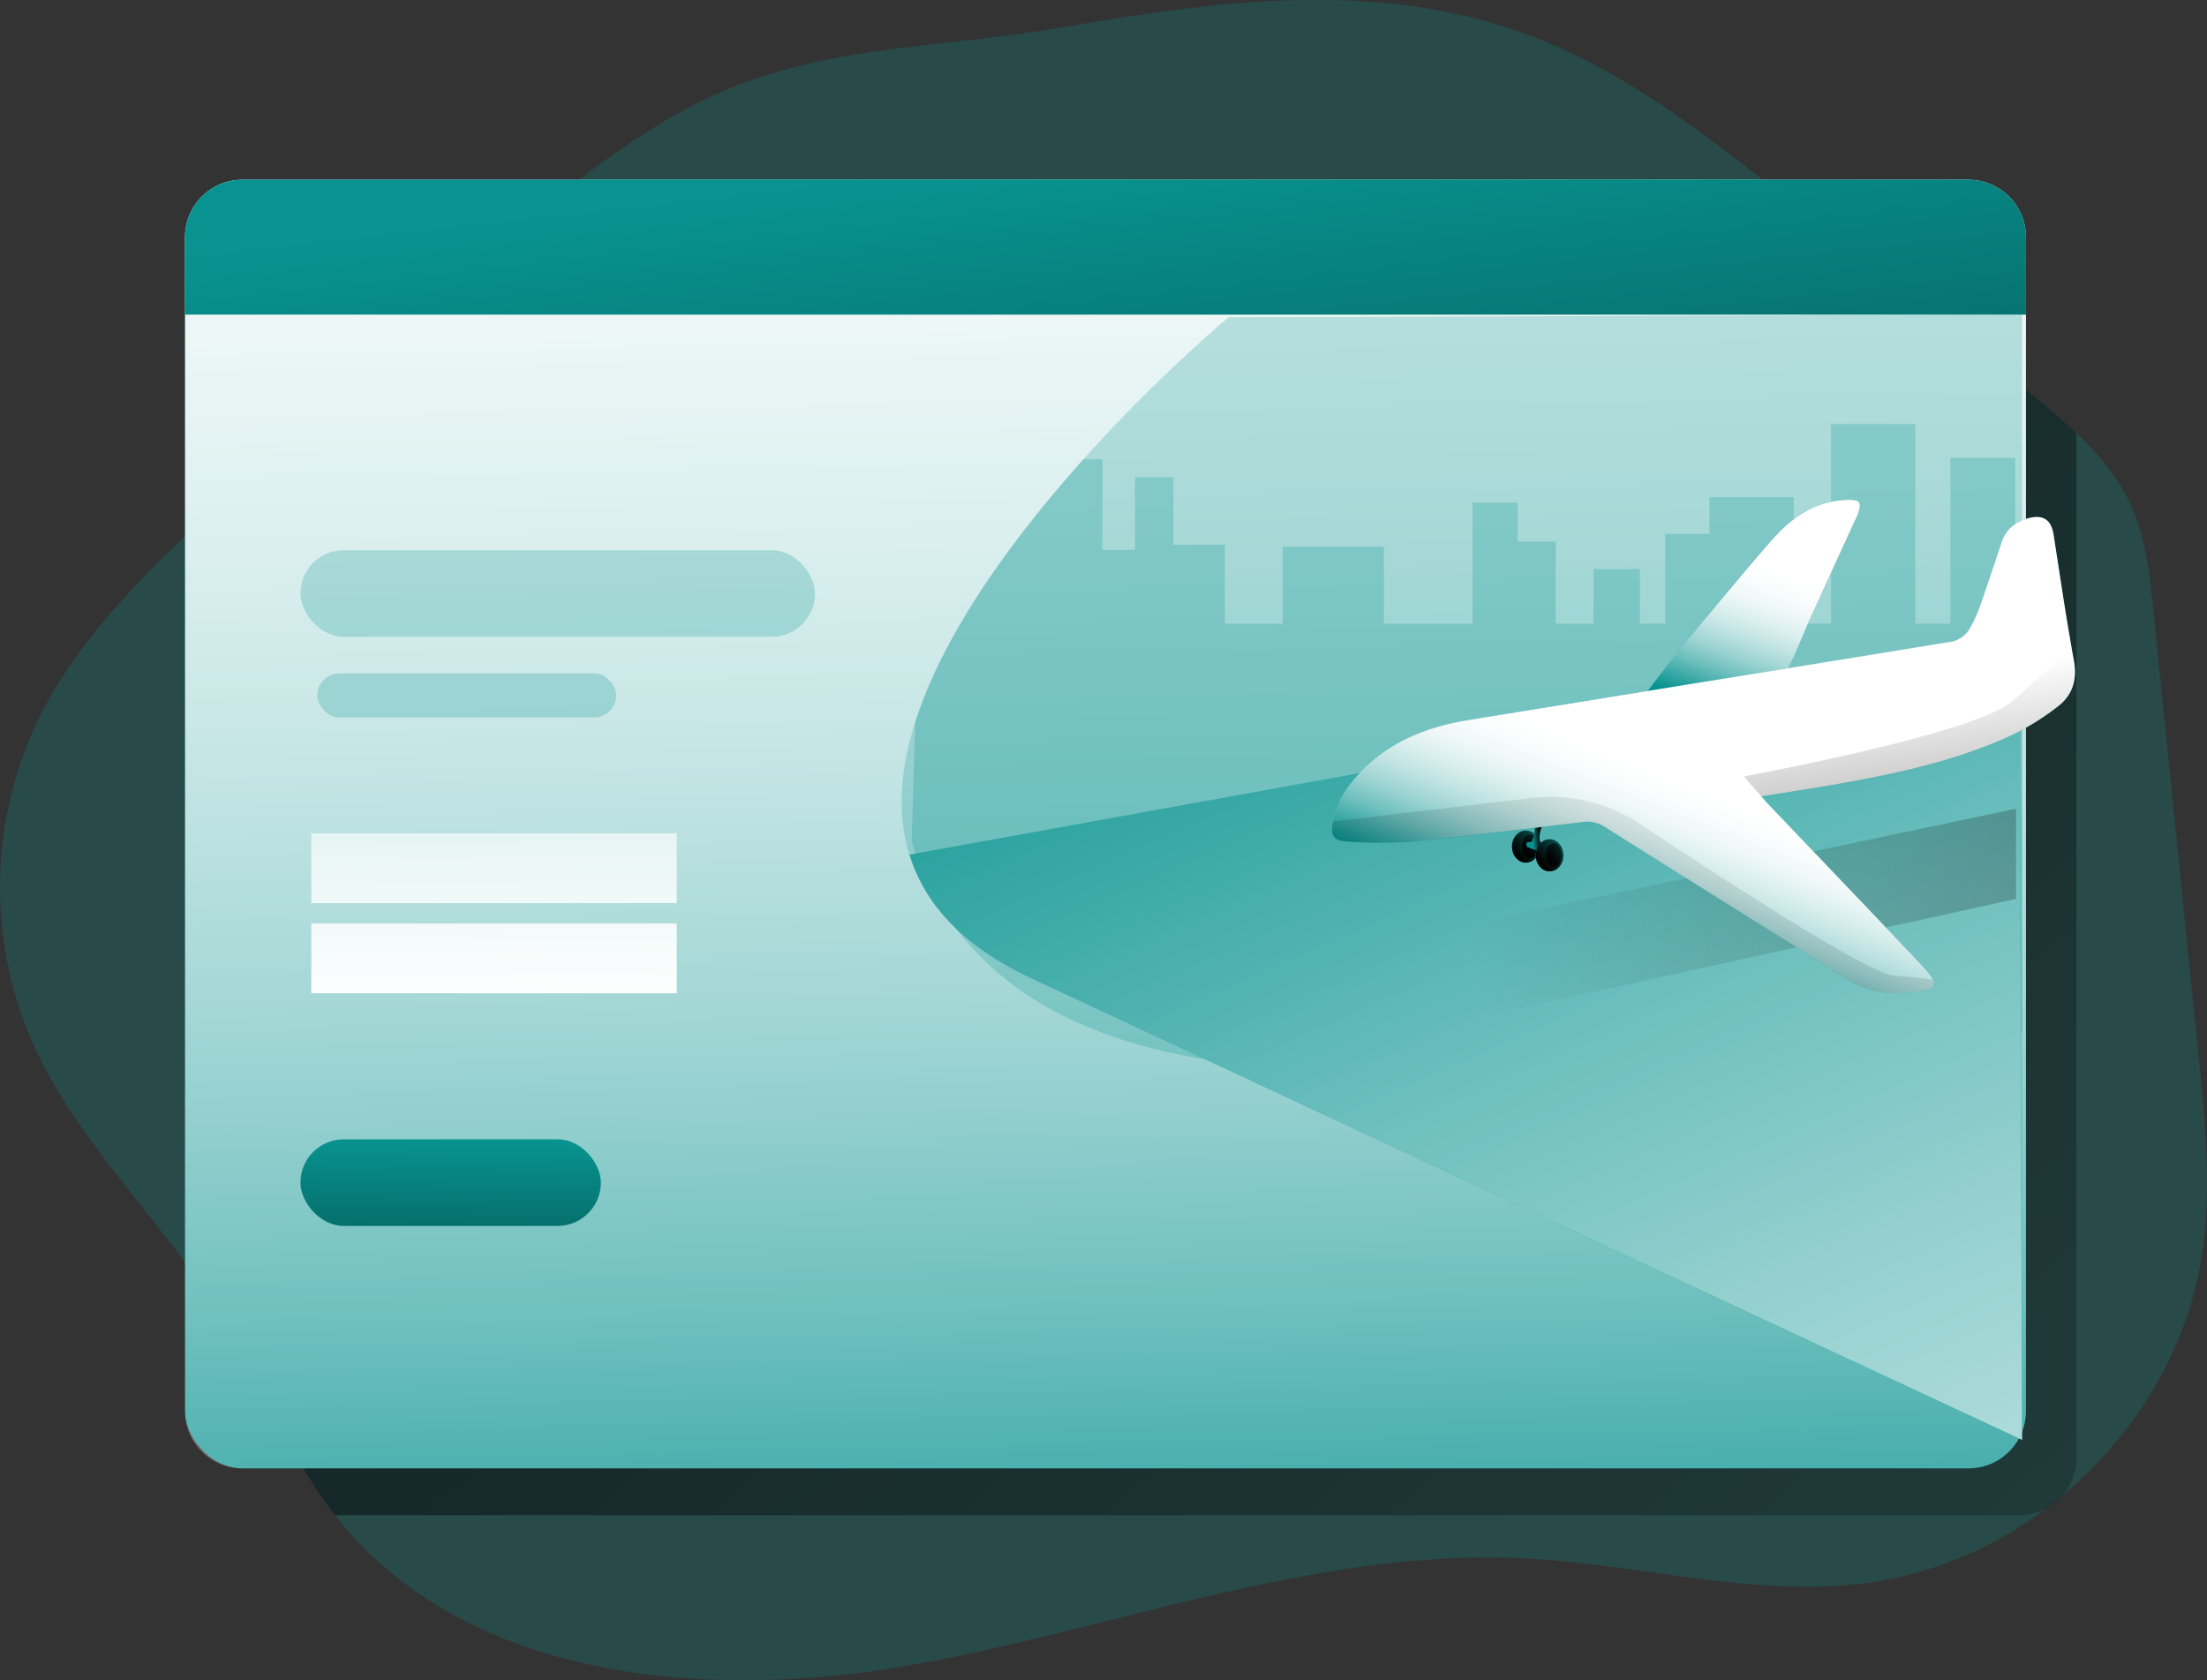 <svg id="Layer_1" data-name="Layer 1" xmlns="http://www.w3.org/2000/svg" xmlns:xlink="http://www.w3.org/1999/xlink" viewBox="0 0 565.15 430.27"><rect x="0" y="0" width="565.15" height="430.27" fill="#333333" stroke="none"/><defs><linearGradient id="linear-gradient" x1="100.96" y1="162.28" x2="99.57" y2="95.4" gradientUnits="userSpaceOnUse"><stop offset="0" stop-color="#fff" stop-opacity="0"/><stop offset="0.13" stop-color="#fff" stop-opacity="0.23"/><stop offset="0.23" stop-color="#fff" stop-opacity="0.41"/><stop offset="0.35" stop-color="#fff" stop-opacity="0.59"/><stop offset="0.48" stop-color="#fff" stop-opacity="0.74"/><stop offset="0.6" stop-color="#fff" stop-opacity="0.85"/><stop offset="0.72" stop-color="#fff" stop-opacity="0.93"/><stop offset="0.84" stop-color="#fff" stop-opacity="0.98"/><stop offset="0.95" stop-color="#fff"/></linearGradient><linearGradient id="linear-gradient-2" x1="638.59" y1="668.5" x2="-187.08" y2="-295.71" gradientUnits="userSpaceOnUse"><stop offset="0" stop-color="#010101" stop-opacity="0"/><stop offset="0.95" stop-color="#010101"/></linearGradient><linearGradient id="linear-gradient-3" x1="291.6" y1="496.27" x2="280.52" y2="-35.67" xlink:href="#linear-gradient"/><linearGradient id="linear-gradient-4" x1="283" y1="77.35" x2="319.94" y2="406.14" xlink:href="#linear-gradient-2"/><linearGradient id="linear-gradient-5" x1="115.57" y1="291.83" x2="114.03" y2="388.81" xlink:href="#linear-gradient-2"/><linearGradient id="linear-gradient-6" x1="339.06" y1="141.94" x2="646.61" y2="840.16" xlink:href="#linear-gradient"/><linearGradient id="linear-gradient-7" x1="377.18" y1="246.37" x2="1048.62" y2="130" xlink:href="#linear-gradient-2"/><linearGradient id="linear-gradient-8" x1="125.83" y1="168.66" x2="127.21" y2="279.03" xlink:href="#linear-gradient"/><linearGradient id="linear-gradient-9" x1="125.54" y1="168.66" x2="126.92" y2="279.03" xlink:href="#linear-gradient"/><linearGradient id="linear-gradient-10" x1="398.71" y1="210.72" x2="387.9" y2="218.95" xlink:href="#linear-gradient-2"/><linearGradient id="linear-gradient-11" x1="396.94" y1="212.85" x2="389.93" y2="218.18" xlink:href="#linear-gradient-2"/><linearGradient id="linear-gradient-12" x1="395.87" y1="253.16" x2="397.92" y2="252.97" xlink:href="#linear-gradient-2"/><linearGradient id="linear-gradient-13" x1="442.16" y1="218.58" x2="455.62" y2="181.11" xlink:href="#linear-gradient"/><linearGradient id="linear-gradient-14" x1="418.96" y1="281.96" x2="436.91" y2="236.69" xlink:href="#linear-gradient"/><linearGradient id="linear-gradient-15" x1="439.94" y1="218.27" x2="281.5" y2="660.03" xlink:href="#linear-gradient-2"/><linearGradient id="linear-gradient-16" x1="490.66" y1="211.97" x2="511.15" y2="346.61" xlink:href="#linear-gradient-2"/><linearGradient id="linear-gradient-17" x1="404.79" y1="212.95" x2="393.98" y2="221.17" xlink:href="#linear-gradient-2"/><linearGradient id="linear-gradient-18" x1="403.01" y1="215.07" x2="396.01" y2="220.41" xlink:href="#linear-gradient-2"/></defs><title>landing pages</title><path d="M567.12,359.74c-3.81,23.91-17.19,45.75-35.82,61.2C530,422,528.71,423,527.39,424c0,0-.06,0-.09.06a98.08,98.08,0,0,1-44.12,18.83c-29.46,4.4-59.14-4.46-88.86-6-53.27-2.79-104.61,17.78-157.09,27.19S123,468.21,89.72,426.52c-.2-.23-.36-.46-.56-.72C78.63,412.32,72,396.28,63.67,381.25q-2.16-3.93-4.46-7.7c-14.76-23.92-36.44-43.5-47.73-69.22a99.12,99.12,0,0,1,1.12-81.08c10.63-22.51,29.32-40,47.56-56.95,1.18-1.08,2.33-2.16,3.51-3.25q23.47-21.8,47-43.59c8.62-8,17.25-16,26.21-23.62,11.87-10.2,24.2-19.71,37.65-27.62C207.31,48.87,238.47,51.07,274.06,45c41.14-7,83.26-13.09,123.27,2.76,23.36,9.22,43.4,25,63.08,40.51L470,95.84c18,14.21,36,28.44,53.7,42.94,3.87,3.18,7.77,6.43,11.41,9.91,5.64,5.38,10.66,11.31,13.88,18.37,3.87,8.43,4.85,17.84,5.8,27.06q5.76,57,11.58,114C568.07,325.29,569.81,342.68,567.12,359.74Z" transform="translate(-3.36 -37.8)" fill="#089390" opacity="0.24" style="isolation:isolate"/><path d="M136.89,95.84c-9,7.61-17.59,15.65-26.21,23.62q-23.48,21.8-47,43.59V110.54a14.67,14.67,0,0,1,14.7-14.7Z" transform="translate(-3.36 -37.8)" fill="url(#linear-gradient)"/><path d="M535.07,148.69V411.1a14.65,14.65,0,0,1-3.77,9.84,15.24,15.24,0,0,1-3.91,3.09s-.06,0-.09.06a14.83,14.83,0,0,1-6.92,1.71H89.16C78.63,412.32,72,396.28,63.67,381.25V163.05q23.47-21.8,47-43.59c8.62-8,17.25-16,26.21-23.62H470c18,14.21,36,28.44,53.7,42.94C527.53,142,531.43,145.21,535.07,148.69Z" transform="translate(-3.36 -37.8)" fill="url(#linear-gradient-2)"/><rect x="47.38" y="46.02" width="471.4" height="329.98" rx="14.69" fill="#089390"/><path d="M522.15,98.53V399.1a14.7,14.7,0,0,1-14.7,14.69h-442A14.67,14.67,0,0,1,50.75,399.1V98.53A14.67,14.67,0,0,1,65.44,83.84h442A14.7,14.7,0,0,1,522.15,98.53Z" transform="translate(-3.36 -37.8)" fill="url(#linear-gradient-3)"/><path d="M522.15,98.53v19.82H50.75V98.53A14.67,14.67,0,0,1,65.44,83.84h442A14.7,14.7,0,0,1,522.15,98.53Z" transform="translate(-3.36 -37.8)" fill="#089390" opacity="0.24" style="isolation:isolate"/><path d="M522.15,98.53v19.82H50.75V98.53A14.67,14.67,0,0,1,65.44,83.84h442A14.7,14.7,0,0,1,522.15,98.53Z" transform="translate(-3.36 -37.8)" fill="#089390"/><path d="M522.15,98.53v19.82H50.75V98.53A14.67,14.67,0,0,1,65.44,83.84h442A14.7,14.7,0,0,1,522.15,98.53Z" transform="translate(-3.36 -37.8)" fill="url(#linear-gradient-4)"/><rect x="76.94" y="140.89" width="131.76" height="22.17" rx="11.08" fill="#089390" opacity="0.24" style="isolation:isolate"/><rect x="76.94" y="291.74" width="76.92" height="22.17" rx="11.08" fill="#089390"/><rect x="76.94" y="291.74" width="76.92" height="22.17" rx="11.08" fill="url(#linear-gradient-5)"/><rect x="81.25" y="172.44" width="76.53" height="11.25" rx="5.62" fill="#089390" opacity="0.24" style="isolation:isolate"/><path d="M521.16,118.35V406.51l-.1,0s0,0-.06,0a2.63,2.63,0,0,0-.43-.23c-1.08-.5-3.57-1.64-7.28-3.38-.43-.2-.85-.4-1.31-.59l-2.23-1.05c-.53-.23-1.05-.49-1.58-.72-4.43-2.07-9.87-4.6-16.1-7.52-1.91-.88-3.87-1.8-5.94-2.78L414.88,357c-1.44-.65-2.85-1.34-4.29-2-2.23-1.05-4.5-2.1-6.76-3.15-2.07-1-4.17-1.93-6.27-2.92q-8.31-3.88-16.59-7.74c-1.71-.78-3.45-1.57-5.15-2.39-2.89-1.35-5.74-2.69-8.6-4-1-.5-2.06-1-3.11-1.45L361.19,332c-1.87-.86-3.71-1.71-5.55-2.6-8.26-3.83-16.3-7.57-23.91-11.15-1.71-.75-3.38-1.54-5.05-2.33-5-2.33-9.84-4.59-14.4-6.72h0c-2.27-1.05-4.43-2.07-6.56-3.05L302,304.43l-2.26-1.05-2.23-1.05L294,300.69c-3.21-1.51-6.2-2.88-9-4.16-.82-.4-1.61-.76-2.37-1.12-2.42-1.15-4.62-2.16-6.56-3.08-.65-.26-1.24-.56-1.83-.82-2.66-1.25-4.73-2.2-6.07-2.82a8.43,8.43,0,0,0-.79-.4c-1.11-.52-2.2-1.05-3.25-1.6-1.9-1-3.7-2-5.38-3-.75-.46-1.5-.95-2.23-1.45a1.64,1.64,0,0,1-.42-.26c-.63-.42-1.25-.88-1.87-1.34a35.61,35.61,0,0,1-2.86-2.2c-.62-.53-1.24-1.05-1.83-1.58,0,0-.07,0-.1-.09-.62-.56-1.25-1.15-1.84-1.74,0,0,0,0-.06-.07-.73-.69-1.38-1.41-2-2.1s-1.28-1.44-1.83-2.16-1.15-1.48-1.68-2.23-1.05-1.51-1.51-2.27-.91-1.54-1.31-2.32a41.82,41.82,0,0,1-3-7.22c-3.22-10.53-2.27-22,1.44-33.75a5.1,5.1,0,0,1,.2-.63c7.54-23.42,25.78-47.72,42.93-66.88A405.84,405.84,0,0,1,318,119Z" transform="translate(-3.36 -37.8)" fill="#089390" opacity="0.24" style="isolation:isolate"/><path d="M521.16,173v129.2a.93.93,0,0,1-.33,0c-.32.06-.65.09-1,.13-16.27,1.31-32.44-3.81-48.74-3.61-12.57.1-24.83,3.35-37.14,5.94a364,364,0,0,1-99.22,6.95c-7.48-.52-15-1.28-22.47-2.49h0c-15.49-2.53-30.58-7-43.86-15.26A76.38,76.38,0,0,1,247.69,275s0,0-.06-.07c-.89-1.18-1.74-2.36-2.53-3.57a62.29,62.29,0,0,1-7.28-15c-.36-1.08-.69-2.16-1-3.28l.89-30.17a5.1,5.1,0,0,1,.2-.63c7.54-23.42,25.78-47.72,42.93-66.88h4.83V178.6H294V160h9.84v17.29H317V197.5h14.83V177.78h25.91V197.5h22.67v-31H392v10h9.71V197.5h9.71v-14h11.87v14h6.5v-23h11.32v-9.38h21.58V197.5h9.54V146.39h21.59V197.5h9V155.05h16.56v18Z" transform="translate(-3.36 -37.8)" fill="#089390" opacity="0.24" style="isolation:isolate"/><path d="M521.16,406.51S285.45,296.72,267.47,288.29,240.05,269,236.28,256.64l284.26-51.47Z" transform="translate(-3.36 -37.8)" fill="#089390"/><path d="M521.16,406.51S285.45,296.72,267.47,288.29,240.05,269,236.28,256.64l284.26-51.47Z" transform="translate(-3.36 -37.8)" fill="url(#linear-gradient-6)"/><polygon points="327.84 246.8 516.25 207.08 516.25 230.17 361.09 264.34 327.84 246.8" fill="url(#linear-gradient-7)"/><rect x="79.71" y="213.39" width="93.59" height="17.86" fill="url(#linear-gradient-8)"/><rect x="79.71" y="236.48" width="93.59" height="17.86" fill="url(#linear-gradient-9)"/><ellipse cx="390.72" cy="216.79" rx="3.55" ry="4.11" fill="#089390"/><ellipse cx="390.73" cy="216.79" rx="3.55" ry="4.11" fill="url(#linear-gradient-10)"/><ellipse cx="391.76" cy="216.78" rx="1.97" ry="3.09" fill="url(#linear-gradient-11)"/><path d="M398.35,249s-1.68,3.62-.11,5a14.62,14.62,0,0,0,2.27,1.72l-.69,1-5.42-2.05s-.44-.81.11-1.25c0,0,.88.19,1.25-.36a20.07,20.07,0,0,0,.73-3.84Z" transform="translate(-3.36 -37.8)" fill="#089390"/><path d="M398.35,249s-1.68,3.62-.11,5a14.62,14.62,0,0,0,2.27,1.72l-.69,1-5.42-2.05s-.44-.81.11-1.25c0,0,.88.19,1.25-.36a20.07,20.07,0,0,0,.73-3.84Z" transform="translate(-3.36 -37.8)" fill="url(#linear-gradient-12)"/><g id="kbwNYr"><path d="M423.31,217.34c7.92-1.17,18.13-3.14,25.58-4.24,2.26-.33,7.61-.6,9.88-.77,1.71-.12,6.57-12.64,7.27-14.19,4.16-9.26,8.41-18.48,12.63-27.71.13-.28.29-.56.4-.85,1.2-3.36.54-3.92-3-3.78-8.07.33-14,4.58-19,10.28-8,9.13-15.64,18.52-23.44,27.8C433.56,204.05,423.66,216.74,423.31,217.34Z" transform="translate(-3.36 -37.8)" fill="#089390"/><path d="M423.31,217.34c7.92-1.17,18.13-3.14,25.58-4.24,2.26-.33,7.61-.6,9.88-.77,1.71-.12,6.57-12.64,7.27-14.19,4.16-9.26,8.41-18.48,12.63-27.71.13-.28.29-.56.4-.85,1.2-3.36.54-3.92-3-3.78-8.07.33-14,4.58-19,10.28-8,9.13-15.64,18.52-23.44,27.8C433.56,204.05,423.66,216.74,423.31,217.34Z" transform="translate(-3.36 -37.8)" fill="url(#linear-gradient-13)"/><path d="M454.37,241.75c6.32-1,12.22-1.88,18.08-2.91,15.53-2.72,31-5.93,45.42-12.48a67.18,67.18,0,0,0,12.24-7.5c3.84-2.87,5.24-6.84,4.3-11.9-2-10.67-3.49-21.43-5.17-32.15-.61-3.89-2.7-5.3-6.49-4.25-3.22.9-5.67,2.72-6.79,6-1.83,5.37-3.58,10.77-5.46,16.11A41,41,0,0,1,508,198.5a7.33,7.33,0,0,1-5.64,3.79q-61.26,9.89-122.52,19.84c-10.36,1.67-19.81,5.18-27.35,12.76-3.71,3.73-6.69,8-7.74,13.27-.73,3.69,0,4.94,3.76,5.13a112.32,112.32,0,0,0,16.51,0c14.56-1.42,29.08-3.22,43.61-5a8,8,0,0,1,5.71,1.26c20.62,13,41.32,25.92,61.95,38.92,6.69,4.22,13.79,4.34,21.17,2.57,1.31-.31,1.71-1.2,1-2.29a20.8,20.8,0,0,0-2.69-3.56Q476,264.5,456.23,243.83C455.69,243.27,455.19,242.67,454.37,241.75Z" transform="translate(-3.36 -37.8)" fill="#089390"/><path d="M530.09,218.86a64.92,64.92,0,0,1-12.22,7.49c-14.47,6.57-29.9,9.77-45.41,12.47-5.86,1-11.76,1.92-18.08,2.91.83.92,1.33,1.54,1.87,2.08,13.18,13.81,26.36,27.57,39.5,41.42a20.25,20.25,0,0,1,2.7,3.53c.67,1.08.25,2-1,2.29-7.36,1.79-14.47,1.66-21.16-2.58-20.63-13-41.33-25.86-62-38.92a8.19,8.19,0,0,0-5.7-1.25c-14.55,1.75-29.06,3.54-43.61,4.95a109.61,109.61,0,0,1-16.51,0c-3.78-.2-4.49-1.45-3.78-5.11,1.08-5.32,4-9.56,7.73-13.27,7.57-7.6,17-11.1,27.36-12.76q61.31-9.92,122.54-19.88a7.11,7.11,0,0,0,5.61-3.78,38.63,38.63,0,0,0,2.58-5.82c1.87-5.37,3.62-10.73,5.45-16.13,1.12-3.25,3.57-5.08,6.77-6,3.83-1,5.91.37,6.49,4.24,1.5,9.52,2.87,19.08,4.57,28.61.17,1.2.42,2.37.63,3.57C535.33,212,534,216,530.09,218.86Z" transform="translate(-3.36 -37.8)" fill="url(#linear-gradient-14)"/></g><path d="M497.41,291.05c-7.36,1.79-14.47,1.66-21.16-2.58-20.63-13-41.33-25.86-62-38.92a8.19,8.19,0,0,0-5.7-1.25c-14.55,1.75-29.06,3.54-43.61,4.95a109.61,109.61,0,0,1-16.51,0c-3.78-.2-4.49-1.45-3.78-5.11l50.94-6a41.34,41.34,0,0,1,22.88,3.89l2.81,1.36s58.54,39.42,66.74,40.17,10.39,1.12,10.39,1.12C499.12,289.84,498.7,290.76,497.41,291.05Z" transform="translate(-3.36 -37.8)" fill="url(#linear-gradient-15)"/><path d="M530.09,218.86a64.92,64.92,0,0,1-12.22,7.49c-14.47,6.57-29.9,9.77-45.41,12.47-5.86,1-11.76,1.92-18.08,2.91l-4.5-5.11S509,225.81,518.7,217.33c8.82-7.74,14.22-13.06,15.09-13.93.17,1.2.42,2.37.63,3.57C535.33,212,534,216,530.09,218.86Z" transform="translate(-3.36 -37.8)" fill="url(#linear-gradient-16)"/><ellipse cx="396.8" cy="219.02" rx="3.55" ry="4.11" fill="#089390"/><ellipse cx="396.81" cy="219.02" rx="3.55" ry="4.11" fill="url(#linear-gradient-17)"/><ellipse cx="397.84" cy="219.01" rx="1.97" ry="3.09" fill="url(#linear-gradient-18)"/></svg>